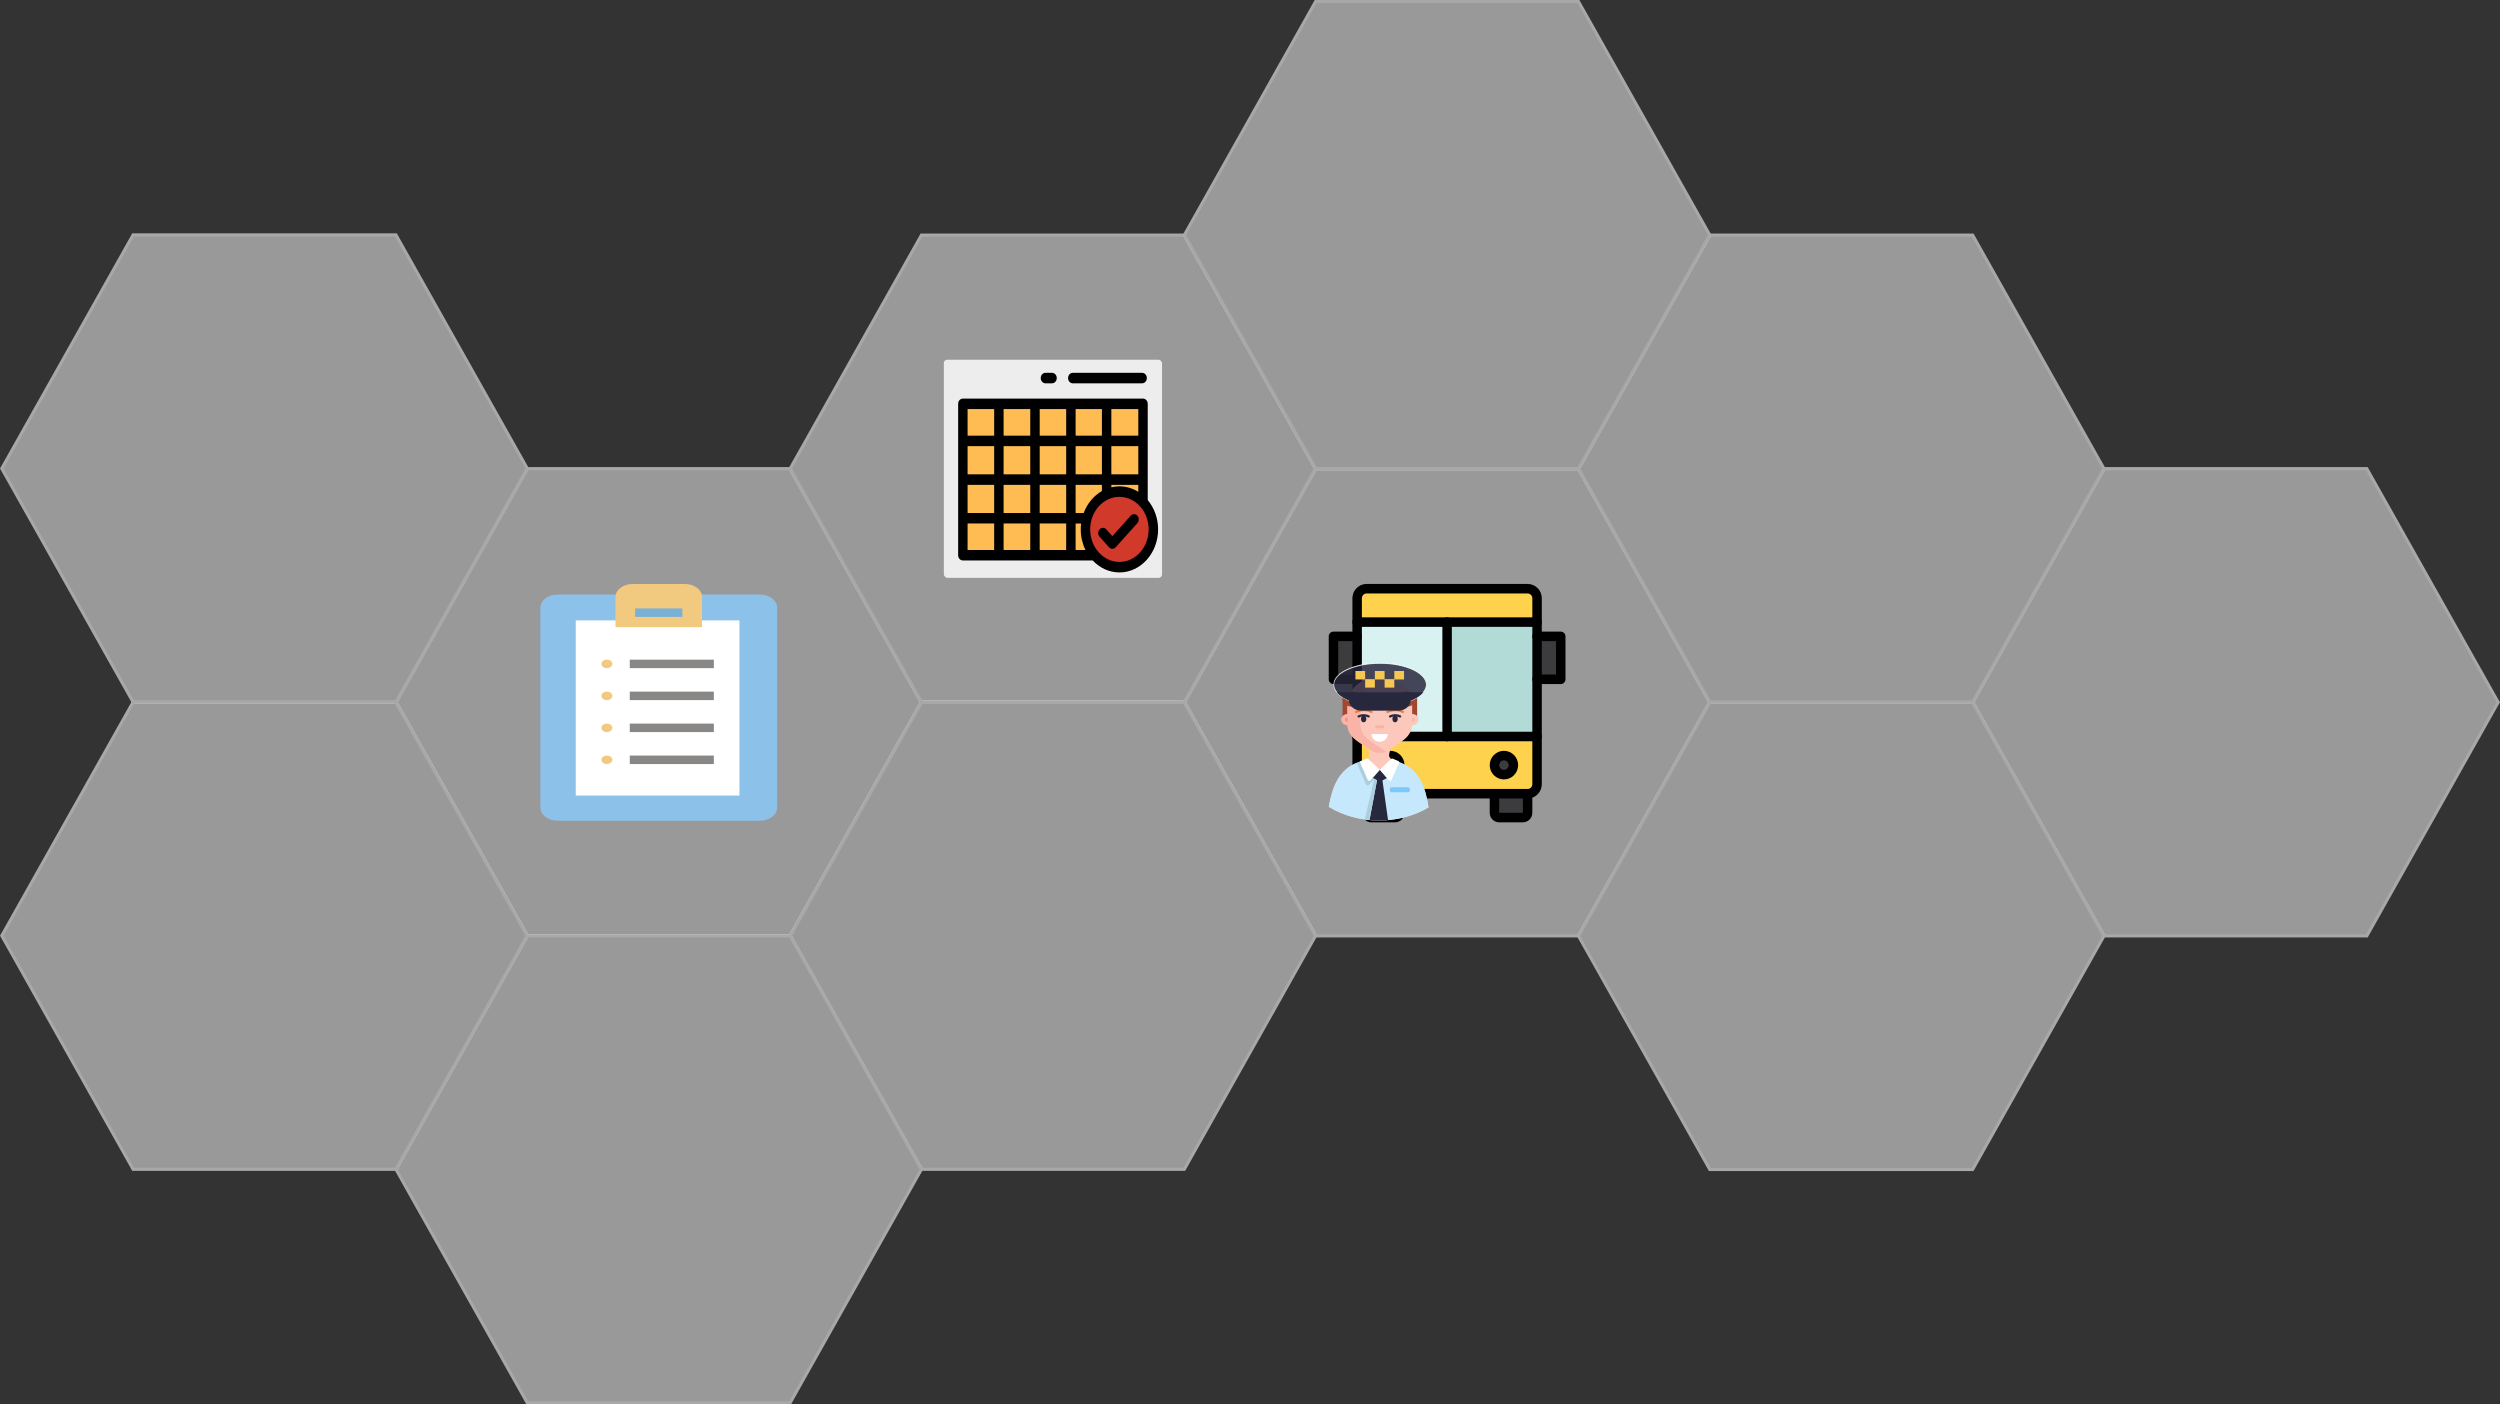 <?xml version="1.0" encoding="UTF-8" standalone="no"?>
<!-- Created with Inkscape (http://www.inkscape.org/) -->

<svg
   width="212.382mm"
   height="119.315mm"
   viewBox="0 0 212.382 119.315"
   version="1.1"
   id="svg1"
   inkscape:export-filename="g13.svg"
   inkscape:export-xdpi="22.43"
   inkscape:export-ydpi="22.43"
   xml:space="preserve"
   xmlns:inkscape="http://www.inkscape.org/namespaces/inkscape"
   xmlns:sodipodi="http://sodipodi.sourceforge.net/DTD/sodipodi-0.dtd"
   xmlns="http://www.w3.org/2000/svg"
   xmlns:svg="http://www.w3.org/2000/svg"><rect x="0" y="0" width="212.382" height="119.315" fill="#333333" stroke="none"/><sodipodi:namedview
     id="namedview1"
     pagecolor="#ffffff"
     bordercolor="#000000"
     borderopacity="0.25"
     inkscape:showpageshadow="2"
     inkscape:pageopacity="0.0"
     inkscape:pagecheckerboard="true"
     inkscape:deskcolor="#d1d1d1"
     inkscape:document-units="mm" /><defs
     id="defs1" /><g
     inkscape:label="Layer 1"
     inkscape:groupmode="layer"
     id="layer1"
     transform="translate(-17.001,-53.344)"><g
       id="g13"
       inkscape:export-filename="g13.svg"
       inkscape:export-xdpi="22.43"
       inkscape:export-ydpi="22.43"><path
         sodipodi:type="star"
         style="fill:#ffffff;fill-opacity:0.497;stroke:#a8a8a8;stroke-width:0.03;stroke-dasharray:none;stroke-opacity:1"
         id="path6"
         inkscape:flatsided="true"
         sodipodi:sides="6"
         sodipodi:cx="11.343889"
         sodipodi:cy="6.9610233"
         sodipodi:r1="2.5686727"
         sodipodi:r2="2.2245357"
         sodipodi:arg1="1.0471976"
         sodipodi:arg2="1.5707963"
         inkscape:rounded="0"
         inkscape:randomized="0"
         d="m 12.628,9.186 -2.569,-2e-7 -1.284,-2.225 1.284,-2.225 2.569,1e-7 1.284,2.225 z"
         transform="matrix(8.691,0,0,8.92,-59.113,31.054)" /><path
         sodipodi:type="star"
         style="fill:#ffffff;fill-opacity:0.497;stroke:#a8a8a8;stroke-width:0.03;stroke-dasharray:none;stroke-opacity:1"
         id="path7"
         inkscape:flatsided="true"
         sodipodi:sides="6"
         sodipodi:cx="11.343889"
         sodipodi:cy="6.9610233"
         sodipodi:r1="2.5686727"
         sodipodi:r2="2.2245357"
         sodipodi:arg1="1.0471976"
         sodipodi:arg2="1.5707963"
         inkscape:rounded="0"
         inkscape:randomized="0"
         d="m 12.628,9.186 -2.569,-2e-7 -1.284,-2.225 1.284,-2.225 2.569,1e-7 1.284,2.225 z"
         transform="matrix(8.691,0,0,8.92,-59.113,70.742)" /><path
         sodipodi:type="star"
         style="fill:#ffffff;fill-opacity:0.497;stroke:#a8a8a8;stroke-width:0.03;stroke-dasharray:none;stroke-opacity:1"
         id="path10"
         inkscape:flatsided="true"
         sodipodi:sides="6"
         sodipodi:cx="11.343889"
         sodipodi:cy="6.9610233"
         sodipodi:r1="2.5686727"
         sodipodi:r2="2.2245357"
         sodipodi:arg1="1.0471976"
         sodipodi:arg2="1.5707963"
         inkscape:rounded="0"
         inkscape:randomized="0"
         d="m 12.628,9.186 -2.569,-2e-7 -1.284,-2.225 1.284,-2.225 2.569,1e-7 1.284,2.225 z"
         transform="matrix(8.691,0,0,8.92,-25.627,90.585)" /><path
         sodipodi:type="star"
         style="fill:#ffffff;fill-opacity:0.497;stroke:#a8a8a8;stroke-width:0.03;stroke-dasharray:none;stroke-opacity:1"
         id="path11"
         inkscape:flatsided="true"
         sodipodi:sides="6"
         sodipodi:cx="11.343889"
         sodipodi:cy="6.9610233"
         sodipodi:r1="2.5686727"
         sodipodi:r2="2.2245357"
         sodipodi:arg1="1.0471976"
         sodipodi:arg2="1.5707963"
         inkscape:rounded="0"
         inkscape:randomized="0"
         d="m 12.628,9.186 -2.569,-2e-7 -1.284,-2.225 1.284,-2.225 2.569,1e-7 1.284,2.225 z"
         transform="matrix(8.691,0,0,8.92,7.86,70.742)" /><path
         sodipodi:type="star"
         style="fill:#ffffff;fill-opacity:0.497;stroke:#a8a8a8;stroke-width:0.03;stroke-dasharray:none;stroke-opacity:1"
         id="path14"
         inkscape:flatsided="true"
         sodipodi:sides="6"
         sodipodi:cx="11.343889"
         sodipodi:cy="6.9610233"
         sodipodi:r1="2.5686727"
         sodipodi:r2="2.2245357"
         sodipodi:arg1="1.0471976"
         sodipodi:arg2="1.5707963"
         inkscape:rounded="0"
         inkscape:randomized="0"
         d="m 12.628,9.186 -2.569,-2e-7 -1.284,-2.225 1.284,-2.225 2.569,1e-7 1.284,2.225 z"
         transform="matrix(8.691,0,0,8.92,41.346,11.227)" /><path
         sodipodi:type="star"
         style="fill:#ffffff;fill-opacity:0.497;stroke:#a8a8a8;stroke-width:0.03;stroke-dasharray:none;stroke-opacity:1"
         id="path15"
         inkscape:flatsided="true"
         sodipodi:sides="6"
         sodipodi:cx="11.343889"
         sodipodi:cy="6.9610233"
         sodipodi:r1="2.5686727"
         sodipodi:r2="2.2245357"
         sodipodi:arg1="1.0471976"
         sodipodi:arg2="1.5707963"
         inkscape:rounded="0"
         inkscape:randomized="0"
         d="m 12.628,9.186 -2.569,-2e-7 -1.284,-2.225 1.284,-2.225 2.569,1e-7 1.284,2.225 z"
         transform="matrix(8.691,0,0,8.92,74.832,31.07)" /><path
         sodipodi:type="star"
         style="fill:#ffffff;fill-opacity:0.497;stroke:#a8a8a8;stroke-width:0.03;stroke-dasharray:none;stroke-opacity:1"
         id="path16"
         inkscape:flatsided="true"
         sodipodi:sides="6"
         sodipodi:cx="11.343889"
         sodipodi:cy="6.9610233"
         sodipodi:r1="2.5686727"
         sodipodi:r2="2.2245357"
         sodipodi:arg1="1.0471976"
         sodipodi:arg2="1.5707963"
         inkscape:rounded="0"
         inkscape:randomized="0"
         d="m 12.628,9.186 -2.569,-2e-7 -1.284,-2.225 1.284,-2.225 2.569,1e-7 1.284,2.225 z"
         transform="matrix(8.691,0,0,8.92,74.832,70.758)" /><path
         sodipodi:type="star"
         style="fill:#ffffff;fill-opacity:0.497;stroke:#a8a8a8;stroke-width:0.03;stroke-dasharray:none;stroke-opacity:1"
         id="path17"
         inkscape:flatsided="true"
         sodipodi:sides="6"
         sodipodi:cx="11.343889"
         sodipodi:cy="6.9610233"
         sodipodi:r1="2.5686727"
         sodipodi:r2="2.2245357"
         sodipodi:arg1="1.0471976"
         sodipodi:arg2="1.5707963"
         inkscape:rounded="0"
         inkscape:randomized="0"
         d="m 12.628,9.186 -2.569,-2e-7 -1.284,-2.225 1.284,-2.225 2.569,1e-7 1.284,2.225 z"
         transform="matrix(8.691,0,0,8.92,108.319,50.914)" /><g
         id="g19"><path
           sodipodi:type="star"
           style="fill:#ffffff;fill-opacity:0.497;stroke:#a8a8a8;stroke-width:0.03;stroke-dasharray:none;stroke-opacity:1"
           id="path5"
           inkscape:flatsided="true"
           sodipodi:sides="6"
           sodipodi:cx="11.343889"
           sodipodi:cy="6.9610233"
           sodipodi:r1="2.5686727"
           sodipodi:r2="2.2245357"
           sodipodi:arg1="1.0471976"
           sodipodi:arg2="1.5707963"
           inkscape:rounded="0"
           inkscape:randomized="0"
           d="m 12.628,9.186 -2.569,-2e-7 -1.284,-2.225 1.284,-2.225 2.569,1e-7 1.284,2.225 z"
           transform="matrix(8.691,0,0,8.92,7.86,31.07)" /><g
           id="g18"
           transform="matrix(0.838,0,0,0.838,96.395,83.111)"><rect
             x="0.478"
             y="0.892"
             style="fill:#ededed;stroke-width:0.052"
             width="23.044"
             height="22.576"
             id="rect2" /><path
             d="m 14.013,3.338 h 7.028 c 0.264,0 0.478,-0.238 0.478,-0.532 0,-0.294 -0.214,-0.532 -0.478,-0.532 h -7.028 c -0.264,0 -0.478,0.238 -0.478,0.532 -4.7e-5,0.294 0.214,0.532 0.478,0.532 z"
             id="path6-8"
             style="stroke-width:0.049" /><path
             d="m 11.24,3.338 h 0.669 c 0.264,0 0.478,-0.238 0.478,-0.532 0,-0.294 -0.214,-0.532 -0.478,-0.532 h -0.669 c -0.264,0 -0.478,0.238 -0.478,0.532 0,0.294 0.214,0.532 0.478,0.532 z"
             id="path8"
             style="stroke-width:0.049" /><path
             style="fill:#ffbc52;stroke-width:0.049"
             d="m 18.741,14.315 c 0.929,0 1.771,0.41 2.39,1.076 V 5.417 H 2.869 V 20.764 H 16.229 c -0.577,-0.685 -0.93,-1.605 -0.93,-2.618 4.7e-5,-2.116 1.541,-3.832 3.442,-3.832 z"
             id="path12" /><path
             style="fill:#d1392a;stroke-width:0.049"
             d="m 21.131,15.391 c -0.619,-0.666 -1.462,-1.076 -2.39,-1.076 -1.901,0 -3.442,1.715 -3.442,3.831 0,1.013 0.354,1.933 0.93,2.618 0.628,0.746 1.521,1.213 2.512,1.213 1.901,0 3.442,-1.715 3.442,-3.831 -4.6e-5,-1.082 -0.404,-2.059 -1.052,-2.756 z"
             id="path14-9" /><path
             d="M 21.61,15.176 V 5.417 c 0,-0.294 -0.214,-0.532 -0.478,-0.532 H 2.869 c -0.264,0 -0.478,0.238 -0.478,0.532 V 20.764 c 0,0.294 0.214,0.532 0.478,0.532 H 16.033 c 0.704,0.751 1.659,1.213 2.708,1.213 2.162,0 3.92,-1.958 3.92,-4.364 0,-1.146 -0.4,-2.19 -1.052,-2.97 z M 17.921,5.95 h 2.733 v 2.692 h -2.733 z m 0,3.756 h 2.733 v 2.861 h -2.733 z m 2.733,3.925 v 0.708 C 20.087,13.985 19.435,13.783 18.741,13.783 c -0.281,0 -0.556,0.034 -0.82,0.097 V 13.631 Z M 14.299,5.95 h 2.666 v 2.692 h -2.666 z m 0,3.756 h 2.666 v 2.861 h -2.666 z m 0,3.925 h 2.666 v 0.627 c -0.83,0.472 -1.489,1.262 -1.848,2.226 H 14.299 Z M 6.042,20.232 H 3.347 v -2.684 h 2.695 z m 0,-3.748 H 3.347 v -2.853 h 2.695 z m 0,-3.917 H 3.347 V 9.706 h 2.695 z m 0,-3.925 H 3.347 V 5.95 H 6.042 Z M 9.701,20.232 H 6.998 v -2.684 h 2.703 z m 0,-3.748 H 6.998 v -2.853 h 2.703 z m 0,-3.917 H 6.998 V 9.706 h 2.703 z m 0,-3.925 H 6.998 V 5.95 H 9.701 Z M 13.342,20.232 h -2.685 v -2.684 h 2.685 z m 0,-3.748 h -2.685 v -2.853 h 2.685 z m 0,-3.917 H 10.658 V 9.706 h 2.685 z m 0,-3.925 H 10.658 V 5.95 h 2.685 z m 0.956,8.907 h 0.56 c -0.024,0.196 -0.038,0.395 -0.038,0.598 0,0.755 0.173,1.466 0.478,2.086 h -1 v -2.684 z m 4.442,3.897 c -1.634,0 -2.964,-1.48 -2.964,-3.299 0,-1.819 1.33,-3.299 2.964,-3.299 1.634,0 2.964,1.48 2.964,3.299 0,1.819 -1.33,3.299 -2.964,3.299 z"
             id="path16-8"
             style="stroke-width:0.049" /><path
             d="m 18.024,20.115 c -0.122,0 -0.245,-0.052 -0.338,-0.156 l -0.956,-1.064 c -0.187,-0.208 -0.187,-0.545 0,-0.753 0.187,-0.208 0.489,-0.208 0.676,0 l 0.618,0.688 1.861,-2.072 c 0.187,-0.208 0.489,-0.208 0.676,0 0.187,0.208 0.187,0.545 0,0.753 l -2.199,2.448 c -0.093,0.104 -0.216,0.156 -0.338,0.156 z"
             id="path18"
             style="stroke-width:0.049" /><rect
             style="opacity:1;fill:none;fill-opacity:0.8;stroke:#999999;stroke-width:0.94;stroke-dasharray:none;stroke-opacity:1"
             id="rect347"
             width="23.06"
             height="23.06"
             x="0.47"
             y="0.47"
             ry="0.824" /></g></g><g
         id="g21"><path
           sodipodi:type="star"
           style="fill:#ffffff;fill-opacity:0.497;stroke:#a8a8a8;stroke-width:0.03;stroke-dasharray:none;stroke-opacity:1"
           id="path9"
           inkscape:flatsided="true"
           sodipodi:sides="6"
           sodipodi:cx="11.343889"
           sodipodi:cy="6.9610233"
           sodipodi:r1="2.5686727"
           sodipodi:r2="2.2245357"
           sodipodi:arg1="1.0471976"
           sodipodi:arg2="1.5707963"
           inkscape:rounded="0"
           inkscape:randomized="0"
           d="m 12.628,9.186 -2.569,-2e-7 -1.284,-2.225 1.284,-2.225 2.569,1e-7 1.284,2.225 z"
           transform="matrix(8.691,0,0,8.92,-25.627,50.914)" /><g
           id="g20"
           transform="matrix(0.838,0,0,0.838,62.909,102.955)"><path
             style="fill:#8cc1ea;stroke-width:0.054"
             d="M 16.39,1.072 H 22.255 C 23.219,1.072 24,1.668 24,2.403 V 22.669 C 24,23.404 23.219,24 22.255,24 H 1.746 C 0.781,24 0,23.404 0,22.669 V 2.403 C 0,1.668 0.781,1.072 1.746,1.072 h 5.865"
             id="path448" /><polyline
             style="fill:#ffffff"
             points="327.421,78.553 392.043,78.553 392.043,456.317 119.957,456.317 119.957,78.553   184.585,78.553 "
             id="polyline450"
             transform="matrix(0.061,0,0,0.047,-3.734,0)" /><path
             style="fill:#f2ca7f;stroke-width:0.054"
             d="M 16.39,4.384 H 7.611 v -3.053 C 7.611,0.596 8.392,0 9.356,0 h 5.288 c 0.964,0 1.745,0.596 1.745,1.331 v 3.053 z"
             id="path452" /><rect
             x="9.606"
             y="2.478"
             style="fill:#79b1d6;stroke-width:0.054"
             width="4.788"
             height="0.858"
             id="rect454" /><g
             id="g464"
             transform="matrix(0.061,0,0,0.047,-3.734,0)">&#10;	<rect
   x="209.743"
   y="163.222"
   style="fill:#898686"
   width="139.735"
   height="18.311"
   id="rect456" />&#10;	<rect
   x="209.743"
   y="370.096"
   style="fill:#898686"
   width="139.735"
   height="18.311"
   id="rect458" />&#10;	<rect
   x="209.743"
   y="301.138"
   style="fill:#898686"
   width="139.735"
   height="18.311"
   id="rect460" />&#10;	<rect
   x="209.743"
   y="232.18"
   style="fill:#898686"
   width="139.735"
   height="18.311"
   id="rect462" />&#10;</g><g
             id="g474"
             transform="matrix(0.061,0,0,0.047,-3.734,0)">&#10;	<circle
   style="fill:#f2ca7f"
   cx="171.669"
   cy="172.377"
   r="9.155"
   id="circle466" />&#10;	<circle
   style="fill:#f2ca7f"
   cx="171.669"
   cy="241.335"
   r="9.155"
   id="circle468" />&#10;	<circle
   style="fill:#f2ca7f"
   cx="171.669"
   cy="310.293"
   r="9.155"
   id="circle470" />&#10;	<circle
   style="fill:#f2ca7f"
   cx="171.669"
   cy="379.251"
   r="9.155"
   id="circle472" />&#10;</g></g></g><g
         id="g23"><path
           sodipodi:type="star"
           style="fill:#ffffff;fill-opacity:0.497;stroke:#a8a8a8;stroke-width:0.03;stroke-dasharray:none;stroke-opacity:1"
           id="path13"
           inkscape:flatsided="true"
           sodipodi:sides="6"
           sodipodi:cx="11.343889"
           sodipodi:cy="6.9610233"
           sodipodi:r1="2.5686727"
           sodipodi:r2="2.2245357"
           sodipodi:arg1="1.0471976"
           sodipodi:arg2="1.5707963"
           inkscape:rounded="0"
           inkscape:randomized="0"
           d="m 12.628,9.186 -2.569,-2e-7 -1.284,-2.225 1.284,-2.225 2.569,1e-7 1.284,2.225 z"
           transform="matrix(8.691,0,0,8.92,41.346,50.914)" /><g
           id="g22"
           transform="matrix(0.838,0,0,0.838,129.881,102.955)"><g
             id="_x32_16_x2C__map_x2C__route_x2C__target_x2C__destination_x2C__position"
             transform="translate(-36.667,-21)">&#10;	<g
   id="g28">&#10;		&#10;	<g
   id="g2440"
   transform="matrix(0.8,0,0,0.848,7.333,3.184)"><g
     id="_x31_612_x2C__Automobile_x2C__bus_x2C__transport_x2C__vehicle"
     transform="matrix(0.06,0,0,0.057,36.067,20.434)">&#10;	<g
   id="g44">&#10;		<path
   style="fill:#ffd24d"
   d="M 260,330 H 70 v 100 c 0,11.05 8.95,20 20,20 h 70 200 70 c 11.05,0 20,-8.95 20,-20 V 330 Z"
   id="path2-9" />&#10;		<path
   style="fill:#3c3b3d"
   d="m 140,370 c 11.05,0 20,8.95 20,20 0,11.05 -8.95,20 -20,20 -11.05,0 -20,-8.95 -20,-20 0,-11.05 8.95,-20 20,-20 z"
   id="path4" />&#10;		<path
   style="fill:#3c3b3d"
   d="m 380,370 c 11.05,0 20,8.95 20,20 0,11.05 -8.95,20 -20,20 -11.05,0 -20,-8.95 -20,-20 0,-11.05 8.95,-20 20,-20 z"
   id="path6-5" />&#10;		<rect
   x="20"
   y="120"
   style="fill:#3c3b3d"
   width="50"
   height="90"
   id="rect8" />&#10;		<rect
   x="450"
   y="120"
   style="fill:#3c3b3d"
   width="50"
   height="90"
   id="rect10" />&#10;		<path
   style="fill:#3c3b3d"
   d="m 160,450 v 40 c 0,5.52 -4.48,10 -10,10 h -50 c -5.52,0 -10,-4.48 -10,-10 v -40 z"
   id="path12-5" />&#10;		<path
   style="fill:#3c3b3d"
   d="m 430,450 v 40 c 0,5.52 -4.48,10 -10,10 h -50 c -5.52,0 -10,-4.48 -10,-10 v -40 z"
   id="path14-8" />&#10;		<path
   style="fill:#ffd24d"
   d="M 450,40 V 90 H 260 70 V 40 C 70,28.95 78.95,20 90,20 h 340 c 11.05,0 20,8.95 20,20 z"
   id="path16-9" />&#10;		<polygon
   style="fill:#b2dbd8"
   points="450,90 450,120 450,210 450,330 260,330 260,90 "
   id="polygon18" />&#10;		<polygon
   style="fill:#d8f2f1"
   points="70,120 70,90 260,90 260,330 70,330 70,210 "
   id="polygon20" />&#10;		<path
   d="m 150,510 h -50 c -11.028,0 -20,-8.972 -20,-20 v -40 c 0,-5.522 4.477,-10 10,-10 5.523,0 10,4.478 10,10 v 40 h 50 v -40 c 0,-5.522 4.477,-10 10,-10 5.523,0 10,4.478 10,10 v 40 c 0,11.028 -8.972,20 -20,20 z"
   id="path22" />&#10;		<path
   d="m 420,510 h -50 c -11.028,0 -20,-8.972 -20,-20 v -40 c 0,-5.522 4.477,-10 10,-10 5.522,0 10,4.478 10,10 v 40 h 50 v -40 c 0,-5.522 4.477,-10 10,-10 5.522,0 10,4.478 10,10 v 40 c 0,11.028 -8.972,20 -20,20 z"
   id="path24" />&#10;		<path
   d="M 430,460 H 90 C 73.458,460 60,446.542 60,430 V 330 c 0,-5.522 4.477,-10 10,-10 5.523,0 10,4.478 10,10 v 100 c 0,5.514 4.486,10 10,10 h 340 c 5.514,0 10,-4.486 10,-10 V 330 c 0,-5.522 4.477,-10 10,-10 5.522,0 10,4.478 10,10 v 100 c 0,16.542 -13.458,30 -30,30 z"
   id="path26" />&#10;		<path
   d="m 450,100 c -5.523,0 -10,-4.477 -10,-10 V 40 c 0,-5.514 -4.486,-10 -10,-10 H 90 c -5.514,0 -10,4.486 -10,10 v 50 c 0,5.523 -4.477,10 -10,10 -5.523,0 -10,-4.477 -10,-10 V 40 C 60,23.458 73.458,10 90,10 h 340 c 16.542,0 30,13.458 30,30 v 50 c 0,5.523 -4.478,10 -10,10 z"
   id="path28" />&#10;		<path
   d="m 70,130 c -5.523,0 -10,-4.477 -10,-10 V 90 c 0,-5.523 4.477,-10 10,-10 h 190 c 5.522,0 10,4.477 10,10 0,5.523 -4.478,10 -10,10 H 80 v 20 c 0,5.523 -4.477,10 -10,10 z"
   id="path30" />&#10;		<path
   d="M 260,340 H 70 c -5.523,0 -10,-4.478 -10,-10 V 210 c 0,-5.523 4.477,-10 10,-10 5.523,0 10,4.477 10,10 v 110 h 180 c 5.522,0 10,4.478 10,10 0,5.522 -4.478,10 -10,10 z"
   id="path32" />&#10;		<path
   d="M 450,340 H 260 c -5.523,0 -10,-4.478 -10,-10 V 90 c 0,-5.523 4.477,-10 10,-10 h 190 c 5.522,0 10,4.477 10,10 v 30 c 0,5.523 -4.478,10 -10,10 -5.523,0 -10,-4.477 -10,-10 V 100 H 270 V 320 H 440 V 210 c 0,-5.523 4.477,-10 10,-10 5.522,0 10,4.477 10,10 v 120 c 0,5.522 -4.478,10 -10,10 z"
   id="path34" />&#10;		<path
   d="m 140,420 c -16.542,0 -30,-13.458 -30,-30 0,-16.542 13.458,-30 30,-30 16.542,0 30,13.458 30,30 0,16.542 -13.458,30 -30,30 z m 0,-40 c -5.514,0 -10,4.486 -10,10 0,5.514 4.486,10 10,10 5.514,0 10,-4.486 10,-10 0,-5.514 -4.486,-10 -10,-10 z"
   id="path36" />&#10;		<path
   d="m 380,420 c -16.542,0 -30,-13.458 -30,-30 0,-16.542 13.458,-30 30,-30 16.542,0 30,13.458 30,30 0,16.542 -13.458,30 -30,30 z m 0,-40 c -5.514,0 -10,4.486 -10,10 0,5.514 4.486,10 10,10 5.514,0 10,-4.486 10,-10 0,-5.514 -4.486,-10 -10,-10 z"
   id="path38" />&#10;		<path
   d="m 500,220 h -50 c -5.523,0 -10,-4.477 -10,-10 v -90 c 0,-5.523 4.477,-10 10,-10 h 50 c 5.522,0 10,4.477 10,10 v 90 c 0,5.523 -4.478,10 -10,10 z m -40,-20 h 30 v -70 h -30 z"
   id="path40" />&#10;		<path
   d="M 70,220 H 20 c -5.523,0 -10,-4.477 -10,-10 v -90 c 0,-5.523 4.477,-10 10,-10 h 50 c 5.523,0 10,4.477 10,10 v 90 c 0,5.523 -4.477,10 -10,10 z M 30,200 H 60 V 130 H 30 Z"
   id="path42" />&#10;	</g>&#10;</g><g
     id="Layer_1-3"
     transform="matrix(0.849,0,0,0.8,28.181,20.111)">&#10;</g><g
     id="g1981"
     transform="translate(9.974)" /><g
     id="g1209"
     transform="matrix(1.25,0,0,-1.179,44.234,54.671)" /><g
     id="g1211"
     transform="matrix(1.25,0,0,-1.179,44.234,54.671)" /><g
     id="g1213"
     transform="matrix(1.25,0,0,-1.179,44.234,54.671)" /><g
     id="g1215"
     transform="matrix(1.25,0,0,-1.179,44.234,54.671)" /><g
     id="g1217"
     transform="matrix(1.25,0,0,-1.179,44.234,54.671)" /><g
     id="g1219"
     transform="matrix(1.25,0,0,-1.179,44.234,54.671)" /><g
     id="g8601"
     transform="matrix(0.527,0,0,0.784,36.667,30.483)"><rect
       class="cls-2"
       x="3.326"
       y="4.709"
       width="2.401"
       height="3.563"
       id="rect11"
       style="fill:#9e4830;stroke-width:0.064" /><rect
       class="cls-2"
       x="18.858"
       y="4.709"
       width="2.401"
       height="3.563"
       id="rect13"
       style="fill:#9e4830;stroke-width:0.064" /><path
       class="cls-3"
       d="M 23.997,21.989 C 16.846,24.681 7.075,24.641 -2.688e-7,21.893 0.782,19.209 1.943,16.526 6.763,15.232 7.264,15.097 7.92,15.124 8.388,14.966 c 2.496,-0.843 0.347,-1.5 1.817,-2.38 0.845,-0.507 4.048,-0.226 4.508,0.156 0.419,0.35 -0.485,1.119 -0.126,1.531 0.548,0.628 1.509,0.564 2.475,0.889 4.883,1.639 6.199,3.781 6.937,6.829 -0.266,0.098 -0.654,-2.703 0,-9.56e-4 z"
       id="path15-5"
       style="fill:#fcc8bc;stroke-width:0.064" /><path
       class="cls-3"
       d="m 20.058,6.298 v 2.914 c 0,2.174 -3.141,2.87 -5.431,3.976 a 3.524,1.941 0 0 1 -4.694,0 C 7.643,12.082 4.502,11.386 4.502,9.212 v -2.914 c 0,-2.137 2.891,-3.881 6.513,-3.966 0.094,-0.003 2.252,-0.004 2.252,-0.004 3.75,0 6.792,1.776 6.792,3.97 z"
       id="path17-4"
       style="fill:#fcc8bc;stroke-width:0.064" /><path
       class="cls-4"
       d="m 7.606,9.212 v -2.914 c 0,-2.081 2.738,-3.788 6.225,-3.956 -0.188,-0.01 -2.537,-0.014 -2.537,-0.014 -3.752,0 -6.793,1.778 -6.793,3.97 V 7.739 a 1.557,0.858 0 0 0 0,1.715 h 0.016 C 4.742,11.438 7.73,12.123 9.932,13.184 a 3.515,1.936 0 0 0 3.9,0.294 3.629,1.999 0 0 1 -0.795,-0.293 C 10.746,12.082 7.606,11.385 7.606,9.212 Z"
       id="path19"
       style="fill:#fab3a7;stroke-width:0.064" /><ellipse
       class="cls-3"
       cx="20.057"
       cy="8.598"
       id="circle21"
       rx="1.556"
       ry="0.857"
       style="fill:#fcc8bc;stroke-width:0.064" /><path
       class="cls-5"
       d="M 10.249,7.588 A 0.301,0.166 0 0 1 10.085,7.561 c -1.516,-0.539 -3.326,0 -3.344,0.006 A 0.304,0.167 0 0 1 6.446,7.274 c 0.087,-0.027 2.142,-0.643 3.968,0.006 a 0.304,0.167 0 0 1 -0.165,0.308 z"
       id="path23"
       style="fill:#e88032;stroke-width:0.064" /><ellipse
       class="cls-6"
       cx="8.395"
       cy="8.494"
       rx="0.65"
       ry="0.516"
       id="ellipse25"
       style="fill:#27273d;stroke-width:0.064" /><path
       class="cls-5"
       d="m 17.809,7.588 a 0.301,0.166 0 0 1 -0.165,-0.027 c -1.516,-0.539 -3.326,0 -3.344,0.006 A 0.304,0.167 0 0 1 14.005,7.274 c 0.087,-0.027 2.142,-0.643 3.969,0.006 a 0.304,0.167 0 0 1 -0.165,0.308 z"
       id="path27"
       style="fill:#e88032;stroke-width:0.064" /><ellipse
       class="cls-6"
       cx="15.955"
       cy="8.494"
       rx="0.65"
       ry="0.516"
       id="ellipse29"
       style="fill:#27273d;stroke-width:0.064" /><rect
       class="cls-4"
       x="11.12"
       y="9.455"
       width="2.261"
       height="0.472"
       rx="0.393"
       id="rect31"
       style="fill:#fab3a7;stroke-width:0.064" /><path
       class="cls-6"
       d="M 9.578,8.282 A 0.307,0.169 0 0 1 9.427,8.26 2.094,1.153 0 0 0 7.376,8.256 0.304,0.167 0 0 1 7.051,7.973 c 0.052,-0.018 1.294,-0.44 2.678,-0.004 A 0.304,0.167 0 0 1 9.578,8.282 Z"
       id="path33"
       style="fill:#27273d;stroke-width:0.064" /><path
       class="cls-6"
       d="m 17.137,8.282 a 0.302,0.166 0 0 1 -0.15,-0.022 2.095,1.154 0 0 0 -2.052,-0.004 0.304,0.167 0 0 1 -0.325,-0.283 c 0.052,-0.018 1.293,-0.44 2.678,-0.004 a 0.304,0.167 0 0 1 -0.151,0.313 z"
       id="path35"
       style="fill:#27273d;stroke-width:0.064" /><path
       class="cls-7"
       d="m 4.546,8.257 a 0.619,0.341 0 0 0 0,0.682 z"
       id="path37"
       style="fill:#f58d89;stroke-width:0.064" /><path
       class="cls-4"
       d="m 20.058,8.939 a 0.619,0.341 0 0 0 0,-0.682 z"
       id="path39"
       style="fill:#fab3a7;stroke-width:0.064" /><path
       class="cls-8"
       d="m 10.446,10.8 a 0.154,0.085 0 0 0 -0.153,0.091 c 0.087,0.564 0.928,1.087 1.958,1.087 v 0 c 1.03,0 1.875,-0.523 1.958,-1.087 a 0.154,0.085 0 0 0 -0.153,-0.091 z"
       id="path41"
       style="fill:#ffffff;stroke-width:0.064" /><path
       class="cls-9"
       d="M 23.997,21.989 C 16.837,24.683 7.08,24.643 -2.688e-7,21.893 0.887,18.842 2.548,15.63 8.388,14.865 c 0,0 3.543,1.446 3.948,1.368 v 0 c 0,0 4.074,-1.302 4.689,-1.157 5.215,1.244 6.327,4.237 6.974,6.91 -0.268,0.1 -0.656,-2.701 -0.003,0.001 z"
       id="path43"
       style="fill:#c5e8fc;stroke-width:0.064" /><path
       class="cls-10"
       d="m 12.338,16.581 -2.583,1.929 a 0.47,0.259 0 0 1 -0.821,-0.065 c 0,0 -2.171,-3.195 -2.171,-3.214 0.117,-0.025 1.354,-0.439 1.763,-0.507 z"
       id="path45"
       style="fill:#accedd;stroke-width:0.064" /><path
       class="cls-6"
       d="m 14.266,23.941 a 21.529,11.858 0 0 1 -4.467,-0.011 l 1.809,-6.09 -0.652,-0.228 -0.347,-0.121 1.472,-1.068 0.261,-0.187 1.702,1.256 -1.129,0.374 z"
       id="path47"
       style="fill:#27273d;stroke-width:0.064" /><rect
       class="cls-11"
       x="14.681"
       y="18.915"
       width="4.817"
       height="0.758"
       rx="0.313"
       id="rect49"
       style="fill:#7cc8fb;stroke-width:0.064" /><path
       class="cls-8"
       d="M 9.051,14.564 7.743,14.907 A 0.363,0.2 0 0 0 7.559,15.159 l 1.804,2.624 a 0.397,0.219 0 0 0 0.689,0.053 l 2.171,-1.601 c 0,0 -2.093,-1.267 -2.759,-1.631 a 0.363,0.2 0 0 0 -0.414,-0.039 z"
       id="path51"
       style="fill:#ffffff;stroke-width:0.064" /><path
       class="cls-8"
       d="m 15.01,14.603 c -0.666,0.365 -2.759,1.631 -2.759,1.631 l 2.171,1.601 a 0.397,0.219 0 0 0 0.689,-0.053 l 1.804,-2.623 a 0.364,0.2 0 0 0 -0.183,-0.252 l -1.309,-0.343 a 0.361,0.199 0 0 0 -0.413,0.039 z"
       id="path53"
       style="fill:#ffffff;stroke-width:0.064" /><path
       class="cls-10"
       d="M 11.608,17.841 9.8,23.931 Q 9.226,23.896 8.665,23.845 L 10.956,17.612 Z"
       id="path55"
       style="fill:#accedd;stroke-width:0.064" /><ellipse
       class="cls-2"
       cx="5.393"
       cy="5.471"
       id="circle57"
       rx="2.068"
       ry="1.139"
       style="fill:#9e4830;stroke-width:0.064" /><ellipse
       class="cls-2"
       cx="18.858"
       cy="5.471"
       id="circle59"
       rx="2.068"
       ry="1.139"
       style="fill:#9e4830;stroke-width:0.064" /><path
       class="cls-12"
       d="m 23.462,3.27 c 0,0.408 -0.254,0.798 -0.719,1.158 -0.716,0.555 -1.932,1.038 -3.487,1.401 -1.899,0.444 -4.304,0.71 -6.918,0.71 -2.615,0 -5.019,-0.265 -6.919,-0.71 C 3.864,5.466 2.647,4.983 1.932,4.428 1.468,4.068 1.213,3.677 1.213,3.27 1.213,1.464 6.194,0 12.338,0 18.482,0 23.462,1.464 23.462,3.27 Z"
       id="path61"
       style="opacity:0.845;fill:#27273d;fill-opacity:1;stroke:#ffffff;stroke-width:0.164;stroke-dasharray:none;stroke-opacity:1" /><path
       class="cls-6"
       d="M 22.743,4.428 H 1.932 c 0.627,0.487 1.641,0.919 2.93,1.263 a 2.994,1.649 0 0 0 2.987,1.544 h 8.857 a 2.994,1.649 0 0 0 2.983,-1.512 c 1.347,-0.349 2.406,-0.793 3.054,-1.295 z"
       id="path63"
       style="fill:#27273d;stroke-width:0.064" /><polygon
       class="cls-13"
       points="243.78,62.77 216.91,62.77 216.91,36.83 190.04,36.83 190.04,63.7 216.91,63.7 216.91,89.64 243.78,89.64 243.78,63.7 270.65,63.7 270.65,89.64 297.52,89.64 297.52,63.7 324.39,63.7 324.39,36.83 297.52,36.83 297.52,62.77 270.65,62.77 270.65,36.83 243.78,36.83 "
       id="polygon65"
       transform="matrix(0.087,0,0,0.048,-10.114,-0.584)"
       style="fill:#f6c752" /></g></g></g>&#10;</g><g
             id="Layer_1"
             transform="translate(-36.667,-21)">&#10;</g></g></g></g></g></svg>
